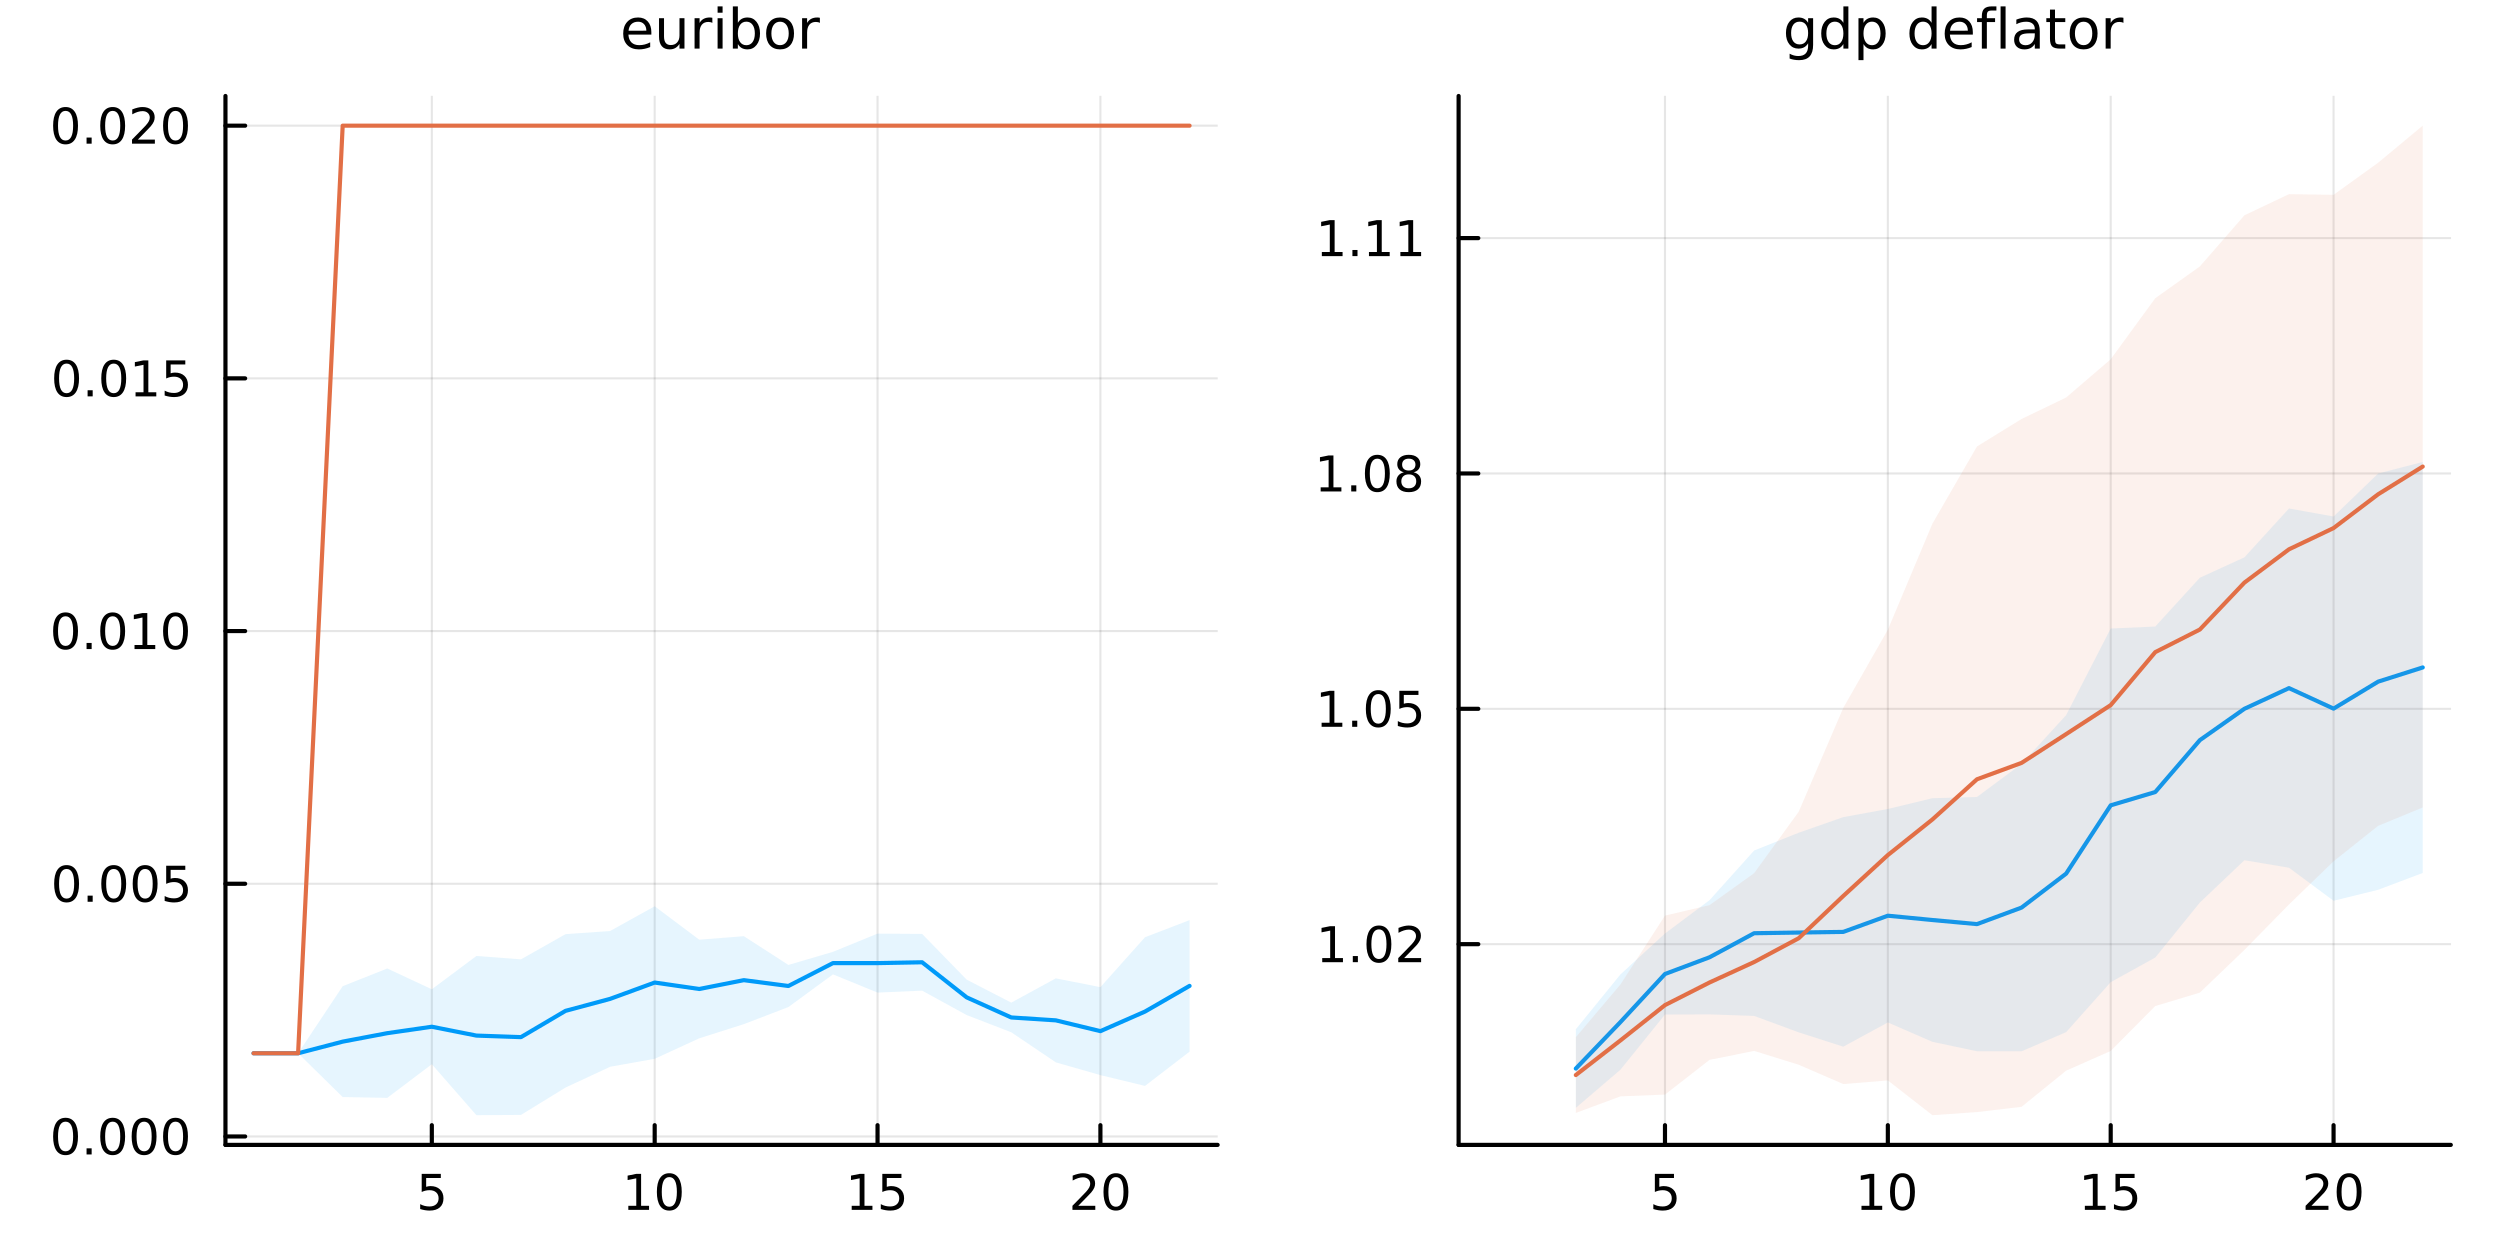 <?xml version="1.0" encoding="utf-8"?>
<svg xmlns="http://www.w3.org/2000/svg" xmlns:xlink="http://www.w3.org/1999/xlink" width="600" height="300" viewBox="0 0 2400 1200">
<rect x="0" y="0" width="2400" height="1200" fill="#333333" stroke="none"/>
<defs>
  <clipPath id="clip060">
    <rect x="0" y="0" width="2400" height="1200"/>
  </clipPath>
</defs>
<path clip-path="url(#clip060)" d="M0 1200 L2400 1200 L2400 0 L0 0  Z" fill="#ffffff" fill-rule="evenodd" fill-opacity="1"/>
<defs>
  <clipPath id="clip061">
    <rect x="480" y="0" width="1681" height="1200"/>
  </clipPath>
</defs>
<path clip-path="url(#clip060)" d="M216.436 1099.09 L1168.92 1099.09 L1168.92 92.152 L216.436 92.152  Z" fill="#ffffff" fill-rule="evenodd" fill-opacity="1"/>
<defs>
  <clipPath id="clip062">
    <rect x="216" y="92" width="953" height="1008"/>
  </clipPath>
</defs>
<polyline clip-path="url(#clip062)" style="stroke:#000000; stroke-linecap:round; stroke-linejoin:round; stroke-width:2; stroke-opacity:0.1; fill:none" points="414.55,1099.09 414.55,92.152 "/>
<polyline clip-path="url(#clip062)" style="stroke:#000000; stroke-linecap:round; stroke-linejoin:round; stroke-width:2; stroke-opacity:0.1; fill:none" points="628.496,1099.09 628.496,92.152 "/>
<polyline clip-path="url(#clip062)" style="stroke:#000000; stroke-linecap:round; stroke-linejoin:round; stroke-width:2; stroke-opacity:0.1; fill:none" points="842.443,1099.09 842.443,92.152 "/>
<polyline clip-path="url(#clip062)" style="stroke:#000000; stroke-linecap:round; stroke-linejoin:round; stroke-width:2; stroke-opacity:0.1; fill:none" points="1056.39,1099.09 1056.39,92.152 "/>
<polyline clip-path="url(#clip062)" style="stroke:#000000; stroke-linecap:round; stroke-linejoin:round; stroke-width:2; stroke-opacity:0.1; fill:none" points="216.436,1091 1168.92,1091 "/>
<polyline clip-path="url(#clip062)" style="stroke:#000000; stroke-linecap:round; stroke-linejoin:round; stroke-width:2; stroke-opacity:0.1; fill:none" points="216.436,848.412 1168.92,848.412 "/>
<polyline clip-path="url(#clip062)" style="stroke:#000000; stroke-linecap:round; stroke-linejoin:round; stroke-width:2; stroke-opacity:0.1; fill:none" points="216.436,605.825 1168.92,605.825 "/>
<polyline clip-path="url(#clip062)" style="stroke:#000000; stroke-linecap:round; stroke-linejoin:round; stroke-width:2; stroke-opacity:0.1; fill:none" points="216.436,363.238 1168.92,363.238 "/>
<polyline clip-path="url(#clip062)" style="stroke:#000000; stroke-linecap:round; stroke-linejoin:round; stroke-width:2; stroke-opacity:0.1; fill:none" points="216.436,120.65 1168.92,120.65 "/>
<polyline clip-path="url(#clip060)" style="stroke:#000000; stroke-linecap:round; stroke-linejoin:round; stroke-width:4; stroke-opacity:1; fill:none" points="216.436,1099.09 1168.92,1099.09 "/>
<polyline clip-path="url(#clip060)" style="stroke:#000000; stroke-linecap:round; stroke-linejoin:round; stroke-width:4; stroke-opacity:1; fill:none" points="414.55,1099.09 414.55,1080.19 "/>
<polyline clip-path="url(#clip060)" style="stroke:#000000; stroke-linecap:round; stroke-linejoin:round; stroke-width:4; stroke-opacity:1; fill:none" points="628.496,1099.09 628.496,1080.19 "/>
<polyline clip-path="url(#clip060)" style="stroke:#000000; stroke-linecap:round; stroke-linejoin:round; stroke-width:4; stroke-opacity:1; fill:none" points="842.443,1099.09 842.443,1080.19 "/>
<polyline clip-path="url(#clip060)" style="stroke:#000000; stroke-linecap:round; stroke-linejoin:round; stroke-width:4; stroke-opacity:1; fill:none" points="1056.39,1099.09 1056.39,1080.19 "/>
<path clip-path="url(#clip060)" d="M404.828 1126.93 L423.184 1126.93 L423.184 1130.86 L409.11 1130.86 L409.11 1139.34 Q410.129 1138.99 411.147 1138.83 Q412.166 1138.64 413.184 1138.64 Q418.971 1138.64 422.351 1141.81 Q425.731 1144.98 425.731 1150.4 Q425.731 1155.98 422.258 1159.08 Q418.786 1162.16 412.467 1162.16 Q410.291 1162.16 408.022 1161.79 Q405.777 1161.42 403.37 1160.68 L403.37 1155.98 Q405.453 1157.11 407.675 1157.67 Q409.897 1158.22 412.374 1158.22 Q416.379 1158.22 418.717 1156.12 Q421.055 1154.01 421.055 1150.4 Q421.055 1146.79 418.717 1144.68 Q416.379 1142.58 412.374 1142.58 Q410.499 1142.58 408.624 1142.99 Q406.772 1143.41 404.828 1144.29 L404.828 1126.93 Z" fill="#000000" fill-rule="nonzero" fill-opacity="1" /><path clip-path="url(#clip060)" d="M603.184 1157.55 L610.823 1157.55 L610.823 1131.19 L602.513 1132.85 L602.513 1128.59 L610.777 1126.93 L615.453 1126.93 L615.453 1157.55 L623.091 1157.55 L623.091 1161.49 L603.184 1161.49 L603.184 1157.55 Z" fill="#000000" fill-rule="nonzero" fill-opacity="1" /><path clip-path="url(#clip060)" d="M642.536 1130.01 Q638.925 1130.01 637.096 1133.57 Q635.29 1137.11 635.29 1144.24 Q635.29 1151.35 637.096 1154.91 Q638.925 1158.46 642.536 1158.46 Q646.17 1158.46 647.976 1154.91 Q649.804 1151.35 649.804 1144.24 Q649.804 1137.11 647.976 1133.57 Q646.17 1130.01 642.536 1130.01 M642.536 1126.3 Q648.346 1126.3 651.401 1130.91 Q654.48 1135.49 654.48 1144.24 Q654.48 1152.97 651.401 1157.58 Q648.346 1162.16 642.536 1162.16 Q636.726 1162.16 633.647 1157.58 Q630.591 1152.97 630.591 1144.24 Q630.591 1135.49 633.647 1130.91 Q636.726 1126.3 642.536 1126.3 Z" fill="#000000" fill-rule="nonzero" fill-opacity="1" /><path clip-path="url(#clip060)" d="M817.628 1157.55 L825.267 1157.55 L825.267 1131.19 L816.957 1132.85 L816.957 1128.59 L825.221 1126.93 L829.897 1126.93 L829.897 1157.55 L837.535 1157.55 L837.535 1161.49 L817.628 1161.49 L817.628 1157.55 Z" fill="#000000" fill-rule="nonzero" fill-opacity="1" /><path clip-path="url(#clip060)" d="M847.026 1126.93 L865.382 1126.93 L865.382 1130.86 L851.308 1130.86 L851.308 1139.34 Q852.327 1138.99 853.345 1138.83 Q854.364 1138.64 855.382 1138.64 Q861.169 1138.64 864.549 1141.81 Q867.929 1144.98 867.929 1150.4 Q867.929 1155.98 864.457 1159.08 Q860.984 1162.16 854.665 1162.16 Q852.489 1162.16 850.22 1161.79 Q847.975 1161.42 845.568 1160.68 L845.568 1155.98 Q847.651 1157.11 849.873 1157.67 Q852.095 1158.22 854.572 1158.22 Q858.577 1158.22 860.915 1156.12 Q863.253 1154.01 863.253 1150.4 Q863.253 1146.79 860.915 1144.68 Q858.577 1142.58 854.572 1142.58 Q852.697 1142.58 850.822 1142.99 Q848.97 1143.41 847.026 1144.29 L847.026 1126.93 Z" fill="#000000" fill-rule="nonzero" fill-opacity="1" /><path clip-path="url(#clip060)" d="M1035.16 1157.55 L1051.48 1157.55 L1051.48 1161.49 L1029.54 1161.49 L1029.54 1157.55 Q1032.2 1154.8 1036.78 1150.17 Q1041.39 1145.52 1042.57 1144.17 Q1044.82 1141.65 1045.69 1139.91 Q1046.6 1138.15 1046.6 1136.46 Q1046.6 1133.71 1044.65 1131.97 Q1042.73 1130.24 1039.63 1130.24 Q1037.43 1130.24 1034.98 1131 Q1032.55 1131.77 1029.77 1133.32 L1029.77 1128.59 Q1032.59 1127.46 1035.05 1126.88 Q1037.5 1126.3 1039.54 1126.3 Q1044.91 1126.3 1048.1 1128.99 Q1051.3 1131.67 1051.3 1136.16 Q1051.3 1138.29 1050.49 1140.21 Q1049.7 1142.11 1047.59 1144.71 Q1047.01 1145.38 1043.91 1148.59 Q1040.81 1151.79 1035.16 1157.55 Z" fill="#000000" fill-rule="nonzero" fill-opacity="1" /><path clip-path="url(#clip060)" d="M1071.3 1130.01 Q1067.69 1130.01 1065.86 1133.57 Q1064.05 1137.11 1064.05 1144.24 Q1064.05 1151.35 1065.86 1154.91 Q1067.69 1158.46 1071.3 1158.46 Q1074.93 1158.46 1076.74 1154.91 Q1078.56 1151.35 1078.56 1144.24 Q1078.56 1137.11 1076.74 1133.57 Q1074.93 1130.01 1071.3 1130.01 M1071.3 1126.3 Q1077.11 1126.3 1080.16 1130.91 Q1083.24 1135.49 1083.24 1144.24 Q1083.24 1152.97 1080.16 1157.58 Q1077.11 1162.16 1071.3 1162.16 Q1065.49 1162.16 1062.41 1157.58 Q1059.35 1152.97 1059.35 1144.24 Q1059.35 1135.49 1062.41 1130.91 Q1065.49 1126.3 1071.3 1126.3 Z" fill="#000000" fill-rule="nonzero" fill-opacity="1" /><polyline clip-path="url(#clip060)" style="stroke:#000000; stroke-linecap:round; stroke-linejoin:round; stroke-width:4; stroke-opacity:1; fill:none" points="216.436,1099.09 216.436,92.152 "/>
<polyline clip-path="url(#clip060)" style="stroke:#000000; stroke-linecap:round; stroke-linejoin:round; stroke-width:4; stroke-opacity:1; fill:none" points="216.436,1091 235.334,1091 "/>
<polyline clip-path="url(#clip060)" style="stroke:#000000; stroke-linecap:round; stroke-linejoin:round; stroke-width:4; stroke-opacity:1; fill:none" points="216.436,848.412 235.334,848.412 "/>
<polyline clip-path="url(#clip060)" style="stroke:#000000; stroke-linecap:round; stroke-linejoin:round; stroke-width:4; stroke-opacity:1; fill:none" points="216.436,605.825 235.334,605.825 "/>
<polyline clip-path="url(#clip060)" style="stroke:#000000; stroke-linecap:round; stroke-linejoin:round; stroke-width:4; stroke-opacity:1; fill:none" points="216.436,363.238 235.334,363.238 "/>
<polyline clip-path="url(#clip060)" style="stroke:#000000; stroke-linecap:round; stroke-linejoin:round; stroke-width:4; stroke-opacity:1; fill:none" points="216.436,120.65 235.334,120.65 "/>
<path clip-path="url(#clip060)" d="M62.937 1076.8 Q59.325 1076.8 57.497 1080.36 Q55.691 1083.9 55.691 1091.03 Q55.691 1098.14 57.497 1101.71 Q59.325 1105.25 62.937 1105.25 Q66.571 1105.25 68.376 1101.71 Q70.205 1098.14 70.205 1091.03 Q70.205 1083.9 68.376 1080.36 Q66.571 1076.8 62.937 1076.8 M62.937 1073.09 Q68.747 1073.09 71.802 1077.7 Q74.881 1082.28 74.881 1091.03 Q74.881 1099.76 71.802 1104.37 Q68.747 1108.95 62.937 1108.95 Q57.126 1108.95 54.048 1104.37 Q50.992 1099.76 50.992 1091.03 Q50.992 1082.28 54.048 1077.7 Q57.126 1073.09 62.937 1073.09 Z" fill="#000000" fill-rule="nonzero" fill-opacity="1" /><path clip-path="url(#clip060)" d="M83.098 1102.4 L87.983 1102.4 L87.983 1108.28 L83.098 1108.28 L83.098 1102.4 Z" fill="#000000" fill-rule="nonzero" fill-opacity="1" /><path clip-path="url(#clip060)" d="M108.168 1076.8 Q104.557 1076.8 102.728 1080.36 Q100.922 1083.9 100.922 1091.03 Q100.922 1098.14 102.728 1101.71 Q104.557 1105.25 108.168 1105.25 Q111.802 1105.25 113.608 1101.71 Q115.436 1098.14 115.436 1091.03 Q115.436 1083.9 113.608 1080.36 Q111.802 1076.8 108.168 1076.8 M108.168 1073.09 Q113.978 1073.09 117.033 1077.7 Q120.112 1082.28 120.112 1091.03 Q120.112 1099.76 117.033 1104.37 Q113.978 1108.95 108.168 1108.95 Q102.358 1108.95 99.279 1104.37 Q96.223 1099.76 96.223 1091.03 Q96.223 1082.28 99.279 1077.7 Q102.358 1073.09 108.168 1073.09 Z" fill="#000000" fill-rule="nonzero" fill-opacity="1" /><path clip-path="url(#clip060)" d="M138.33 1076.8 Q134.719 1076.8 132.89 1080.36 Q131.084 1083.9 131.084 1091.03 Q131.084 1098.14 132.89 1101.71 Q134.719 1105.25 138.33 1105.25 Q141.964 1105.25 143.769 1101.71 Q145.598 1098.14 145.598 1091.03 Q145.598 1083.9 143.769 1080.36 Q141.964 1076.8 138.33 1076.8 M138.33 1073.09 Q144.14 1073.09 147.195 1077.7 Q150.274 1082.28 150.274 1091.03 Q150.274 1099.76 147.195 1104.37 Q144.14 1108.95 138.33 1108.95 Q132.519 1108.95 129.441 1104.37 Q126.385 1099.76 126.385 1091.03 Q126.385 1082.28 129.441 1077.7 Q132.519 1073.09 138.33 1073.09 Z" fill="#000000" fill-rule="nonzero" fill-opacity="1" /><path clip-path="url(#clip060)" d="M168.491 1076.8 Q164.88 1076.8 163.052 1080.36 Q161.246 1083.9 161.246 1091.03 Q161.246 1098.14 163.052 1101.71 Q164.88 1105.25 168.491 1105.25 Q172.126 1105.25 173.931 1101.71 Q175.76 1098.14 175.76 1091.03 Q175.76 1083.9 173.931 1080.36 Q172.126 1076.8 168.491 1076.8 M168.491 1073.09 Q174.302 1073.09 177.357 1077.7 Q180.436 1082.28 180.436 1091.03 Q180.436 1099.76 177.357 1104.37 Q174.302 1108.95 168.491 1108.95 Q162.681 1108.95 159.603 1104.37 Q156.547 1099.76 156.547 1091.03 Q156.547 1082.28 159.603 1077.7 Q162.681 1073.09 168.491 1073.09 Z" fill="#000000" fill-rule="nonzero" fill-opacity="1" /><path clip-path="url(#clip060)" d="M63.932 834.211 Q60.321 834.211 58.492 837.776 Q56.687 841.318 56.687 848.447 Q56.687 855.554 58.492 859.118 Q60.321 862.66 63.932 862.66 Q67.566 862.66 69.372 859.118 Q71.2 855.554 71.2 848.447 Q71.2 841.318 69.372 837.776 Q67.566 834.211 63.932 834.211 M63.932 830.507 Q69.742 830.507 72.798 835.114 Q75.876 839.697 75.876 848.447 Q75.876 857.174 72.798 861.78 Q69.742 866.364 63.932 866.364 Q58.122 866.364 55.043 861.78 Q51.987 857.174 51.987 848.447 Q51.987 839.697 55.043 835.114 Q58.122 830.507 63.932 830.507 Z" fill="#000000" fill-rule="nonzero" fill-opacity="1" /><path clip-path="url(#clip060)" d="M84.094 859.813 L88.978 859.813 L88.978 865.692 L84.094 865.692 L84.094 859.813 Z" fill="#000000" fill-rule="nonzero" fill-opacity="1" /><path clip-path="url(#clip060)" d="M109.163 834.211 Q105.552 834.211 103.723 837.776 Q101.918 841.318 101.918 848.447 Q101.918 855.554 103.723 859.118 Q105.552 862.66 109.163 862.66 Q112.797 862.66 114.603 859.118 Q116.432 855.554 116.432 848.447 Q116.432 841.318 114.603 837.776 Q112.797 834.211 109.163 834.211 M109.163 830.507 Q114.973 830.507 118.029 835.114 Q121.107 839.697 121.107 848.447 Q121.107 857.174 118.029 861.78 Q114.973 866.364 109.163 866.364 Q103.353 866.364 100.274 861.78 Q97.219 857.174 97.219 848.447 Q97.219 839.697 100.274 835.114 Q103.353 830.507 109.163 830.507 Z" fill="#000000" fill-rule="nonzero" fill-opacity="1" /><path clip-path="url(#clip060)" d="M139.325 834.211 Q135.714 834.211 133.885 837.776 Q132.08 841.318 132.08 848.447 Q132.08 855.554 133.885 859.118 Q135.714 862.66 139.325 862.66 Q142.959 862.66 144.765 859.118 Q146.593 855.554 146.593 848.447 Q146.593 841.318 144.765 837.776 Q142.959 834.211 139.325 834.211 M139.325 830.507 Q145.135 830.507 148.191 835.114 Q151.269 839.697 151.269 848.447 Q151.269 857.174 148.191 861.78 Q145.135 866.364 139.325 866.364 Q133.515 866.364 130.436 861.78 Q127.381 857.174 127.381 848.447 Q127.381 839.697 130.436 835.114 Q133.515 830.507 139.325 830.507 Z" fill="#000000" fill-rule="nonzero" fill-opacity="1" /><path clip-path="url(#clip060)" d="M159.533 831.132 L177.89 831.132 L177.89 835.068 L163.816 835.068 L163.816 843.54 Q164.834 843.192 165.853 843.03 Q166.871 842.845 167.89 842.845 Q173.677 842.845 177.056 846.017 Q180.436 849.188 180.436 854.604 Q180.436 860.183 176.964 863.285 Q173.491 866.364 167.172 866.364 Q164.996 866.364 162.728 865.993 Q160.482 865.623 158.075 864.882 L158.075 860.183 Q160.158 861.317 162.38 861.873 Q164.603 862.429 167.079 862.429 Q171.084 862.429 173.422 860.322 Q175.76 858.216 175.76 854.604 Q175.76 850.993 173.422 848.887 Q171.084 846.78 167.079 846.78 Q165.204 846.78 163.329 847.197 Q161.478 847.614 159.533 848.493 L159.533 831.132 Z" fill="#000000" fill-rule="nonzero" fill-opacity="1" /><path clip-path="url(#clip060)" d="M62.937 591.624 Q59.325 591.624 57.497 595.189 Q55.691 598.73 55.691 605.86 Q55.691 612.966 57.497 616.531 Q59.325 620.073 62.937 620.073 Q66.571 620.073 68.376 616.531 Q70.205 612.966 70.205 605.86 Q70.205 598.73 68.376 595.189 Q66.571 591.624 62.937 591.624 M62.937 587.92 Q68.747 587.92 71.802 592.526 Q74.881 597.11 74.881 605.86 Q74.881 614.587 71.802 619.193 Q68.747 623.776 62.937 623.776 Q57.126 623.776 54.048 619.193 Q50.992 614.587 50.992 605.86 Q50.992 597.11 54.048 592.526 Q57.126 587.92 62.937 587.92 Z" fill="#000000" fill-rule="nonzero" fill-opacity="1" /><path clip-path="url(#clip060)" d="M83.098 617.225 L87.983 617.225 L87.983 623.105 L83.098 623.105 L83.098 617.225 Z" fill="#000000" fill-rule="nonzero" fill-opacity="1" /><path clip-path="url(#clip060)" d="M108.168 591.624 Q104.557 591.624 102.728 595.189 Q100.922 598.73 100.922 605.86 Q100.922 612.966 102.728 616.531 Q104.557 620.073 108.168 620.073 Q111.802 620.073 113.608 616.531 Q115.436 612.966 115.436 605.86 Q115.436 598.73 113.608 595.189 Q111.802 591.624 108.168 591.624 M108.168 587.92 Q113.978 587.92 117.033 592.526 Q120.112 597.11 120.112 605.86 Q120.112 614.587 117.033 619.193 Q113.978 623.776 108.168 623.776 Q102.358 623.776 99.279 619.193 Q96.223 614.587 96.223 605.86 Q96.223 597.11 99.279 592.526 Q102.358 587.92 108.168 587.92 Z" fill="#000000" fill-rule="nonzero" fill-opacity="1" /><path clip-path="url(#clip060)" d="M129.14 619.17 L136.779 619.17 L136.779 592.804 L128.469 594.471 L128.469 590.212 L136.732 588.545 L141.408 588.545 L141.408 619.17 L149.047 619.17 L149.047 623.105 L129.14 623.105 L129.14 619.17 Z" fill="#000000" fill-rule="nonzero" fill-opacity="1" /><path clip-path="url(#clip060)" d="M168.491 591.624 Q164.88 591.624 163.052 595.189 Q161.246 598.73 161.246 605.86 Q161.246 612.966 163.052 616.531 Q164.88 620.073 168.491 620.073 Q172.126 620.073 173.931 616.531 Q175.76 612.966 175.76 605.86 Q175.76 598.73 173.931 595.189 Q172.126 591.624 168.491 591.624 M168.491 587.92 Q174.302 587.92 177.357 592.526 Q180.436 597.11 180.436 605.86 Q180.436 614.587 177.357 619.193 Q174.302 623.776 168.491 623.776 Q162.681 623.776 159.603 619.193 Q156.547 614.587 156.547 605.86 Q156.547 597.11 159.603 592.526 Q162.681 587.92 168.491 587.92 Z" fill="#000000" fill-rule="nonzero" fill-opacity="1" /><path clip-path="url(#clip060)" d="M63.932 349.036 Q60.321 349.036 58.492 352.601 Q56.687 356.143 56.687 363.272 Q56.687 370.379 58.492 373.944 Q60.321 377.485 63.932 377.485 Q67.566 377.485 69.372 373.944 Q71.2 370.379 71.2 363.272 Q71.2 356.143 69.372 352.601 Q67.566 349.036 63.932 349.036 M63.932 345.333 Q69.742 345.333 72.798 349.939 Q75.876 354.522 75.876 363.272 Q75.876 371.999 72.798 376.606 Q69.742 381.189 63.932 381.189 Q58.122 381.189 55.043 376.606 Q51.987 371.999 51.987 363.272 Q51.987 354.522 55.043 349.939 Q58.122 345.333 63.932 345.333 Z" fill="#000000" fill-rule="nonzero" fill-opacity="1" /><path clip-path="url(#clip060)" d="M84.094 374.638 L88.978 374.638 L88.978 380.518 L84.094 380.518 L84.094 374.638 Z" fill="#000000" fill-rule="nonzero" fill-opacity="1" /><path clip-path="url(#clip060)" d="M109.163 349.036 Q105.552 349.036 103.723 352.601 Q101.918 356.143 101.918 363.272 Q101.918 370.379 103.723 373.944 Q105.552 377.485 109.163 377.485 Q112.797 377.485 114.603 373.944 Q116.432 370.379 116.432 363.272 Q116.432 356.143 114.603 352.601 Q112.797 349.036 109.163 349.036 M109.163 345.333 Q114.973 345.333 118.029 349.939 Q121.107 354.522 121.107 363.272 Q121.107 371.999 118.029 376.606 Q114.973 381.189 109.163 381.189 Q103.353 381.189 100.274 376.606 Q97.219 371.999 97.219 363.272 Q97.219 354.522 100.274 349.939 Q103.353 345.333 109.163 345.333 Z" fill="#000000" fill-rule="nonzero" fill-opacity="1" /><path clip-path="url(#clip060)" d="M130.135 376.583 L137.774 376.583 L137.774 350.217 L129.464 351.884 L129.464 347.624 L137.728 345.958 L142.404 345.958 L142.404 376.583 L150.043 376.583 L150.043 380.518 L130.135 380.518 L130.135 376.583 Z" fill="#000000" fill-rule="nonzero" fill-opacity="1" /><path clip-path="url(#clip060)" d="M159.533 345.958 L177.89 345.958 L177.89 349.893 L163.816 349.893 L163.816 358.365 Q164.834 358.018 165.853 357.856 Q166.871 357.671 167.89 357.671 Q173.677 357.671 177.056 360.842 Q180.436 364.013 180.436 369.43 Q180.436 375.008 176.964 378.11 Q173.491 381.189 167.172 381.189 Q164.996 381.189 162.728 380.819 Q160.482 380.448 158.075 379.707 L158.075 375.008 Q160.158 376.143 162.38 376.698 Q164.603 377.254 167.079 377.254 Q171.084 377.254 173.422 375.147 Q175.76 373.041 175.76 369.43 Q175.76 365.819 173.422 363.712 Q171.084 361.606 167.079 361.606 Q165.204 361.606 163.329 362.022 Q161.478 362.439 159.533 363.319 L159.533 345.958 Z" fill="#000000" fill-rule="nonzero" fill-opacity="1" /><path clip-path="url(#clip060)" d="M62.937 106.449 Q59.325 106.449 57.497 110.014 Q55.691 113.555 55.691 120.685 Q55.691 127.791 57.497 131.356 Q59.325 134.898 62.937 134.898 Q66.571 134.898 68.376 131.356 Q70.205 127.791 70.205 120.685 Q70.205 113.555 68.376 110.014 Q66.571 106.449 62.937 106.449 M62.937 102.745 Q68.747 102.745 71.802 107.352 Q74.881 111.935 74.881 120.685 Q74.881 129.412 71.802 134.018 Q68.747 138.602 62.937 138.602 Q57.126 138.602 54.048 134.018 Q50.992 129.412 50.992 120.685 Q50.992 111.935 54.048 107.352 Q57.126 102.745 62.937 102.745 Z" fill="#000000" fill-rule="nonzero" fill-opacity="1" /><path clip-path="url(#clip060)" d="M83.098 132.051 L87.983 132.051 L87.983 137.93 L83.098 137.93 L83.098 132.051 Z" fill="#000000" fill-rule="nonzero" fill-opacity="1" /><path clip-path="url(#clip060)" d="M108.168 106.449 Q104.557 106.449 102.728 110.014 Q100.922 113.555 100.922 120.685 Q100.922 127.791 102.728 131.356 Q104.557 134.898 108.168 134.898 Q111.802 134.898 113.608 131.356 Q115.436 127.791 115.436 120.685 Q115.436 113.555 113.608 110.014 Q111.802 106.449 108.168 106.449 M108.168 102.745 Q113.978 102.745 117.033 107.352 Q120.112 111.935 120.112 120.685 Q120.112 129.412 117.033 134.018 Q113.978 138.602 108.168 138.602 Q102.358 138.602 99.279 134.018 Q96.223 129.412 96.223 120.685 Q96.223 111.935 99.279 107.352 Q102.358 102.745 108.168 102.745 Z" fill="#000000" fill-rule="nonzero" fill-opacity="1" /><path clip-path="url(#clip060)" d="M132.357 133.995 L148.677 133.995 L148.677 137.93 L126.732 137.93 L126.732 133.995 Q129.394 131.241 133.978 126.611 Q138.584 121.958 139.765 120.616 Q142.01 118.092 142.89 116.356 Q143.793 114.597 143.793 112.907 Q143.793 110.153 141.848 108.417 Q139.927 106.68 136.825 106.68 Q134.626 106.68 132.172 107.444 Q129.742 108.208 126.964 109.759 L126.964 105.037 Q129.788 103.903 132.242 103.324 Q134.695 102.745 136.732 102.745 Q142.103 102.745 145.297 105.43 Q148.492 108.116 148.492 112.606 Q148.492 114.736 147.681 116.657 Q146.894 118.555 144.788 121.148 Q144.209 121.819 141.107 125.037 Q138.006 128.231 132.357 133.995 Z" fill="#000000" fill-rule="nonzero" fill-opacity="1" /><path clip-path="url(#clip060)" d="M168.491 106.449 Q164.88 106.449 163.052 110.014 Q161.246 113.555 161.246 120.685 Q161.246 127.791 163.052 131.356 Q164.88 134.898 168.491 134.898 Q172.126 134.898 173.931 131.356 Q175.76 127.791 175.76 120.685 Q175.76 113.555 173.931 110.014 Q172.126 106.449 168.491 106.449 M168.491 102.745 Q174.302 102.745 177.357 107.352 Q180.436 111.935 180.436 120.685 Q180.436 129.412 177.357 134.018 Q174.302 138.602 168.491 138.602 Q162.681 138.602 159.603 134.018 Q156.547 129.412 156.547 120.685 Q156.547 111.935 159.603 107.352 Q162.681 102.745 168.491 102.745 Z" fill="#000000" fill-rule="nonzero" fill-opacity="1" /><path clip-path="url(#clip060)" d="M625.298 30.875 L625.298 33.219 L603.267 33.219 Q603.579 38.166 606.235 40.771 Q608.918 43.349 613.683 43.349 Q616.444 43.349 619.022 42.672 Q621.626 41.995 624.178 40.64 L624.178 45.172 Q621.6 46.265 618.892 46.838 Q616.183 47.411 613.397 47.411 Q606.418 47.411 602.329 43.349 Q598.267 39.286 598.267 32.359 Q598.267 25.198 602.121 21.005 Q606.001 16.786 612.564 16.786 Q618.449 16.786 621.86 20.588 Q625.298 24.364 625.298 30.875 M620.506 29.469 Q620.454 25.536 618.293 23.193 Q616.157 20.849 612.616 20.849 Q608.605 20.849 606.183 23.114 Q603.788 25.38 603.423 29.495 L620.506 29.469 Z" fill="#000000" fill-rule="nonzero" fill-opacity="1" /><path clip-path="url(#clip060)" d="M632.668 35.146 L632.668 17.489 L637.459 17.489 L637.459 34.963 Q637.459 39.104 639.074 41.187 Q640.688 43.245 643.918 43.245 Q647.798 43.245 650.037 40.771 Q652.303 38.297 652.303 34.026 L652.303 17.489 L657.095 17.489 L657.095 46.656 L652.303 46.656 L652.303 42.177 Q650.558 44.833 648.24 46.135 Q645.949 47.411 642.902 47.411 Q637.876 47.411 635.272 44.286 Q632.668 41.161 632.668 35.146 M644.725 16.786 L644.725 16.786 Z" fill="#000000" fill-rule="nonzero" fill-opacity="1" /><path clip-path="url(#clip060)" d="M683.865 21.969 Q683.058 21.5 682.094 21.292 Q681.157 21.057 680.011 21.057 Q675.949 21.057 673.761 23.713 Q671.6 26.344 671.6 31.291 L671.6 46.656 L666.782 46.656 L666.782 17.489 L671.6 17.489 L671.6 22.021 Q673.11 19.364 675.532 18.088 Q677.954 16.786 681.417 16.786 Q681.912 16.786 682.511 16.864 Q683.11 16.917 683.839 17.047 L683.865 21.969 Z" fill="#000000" fill-rule="nonzero" fill-opacity="1" /><path clip-path="url(#clip060)" d="M688.891 17.489 L693.683 17.489 L693.683 46.656 L688.891 46.656 L688.891 17.489 M688.891 6.135 L693.683 6.135 L693.683 12.203 L688.891 12.203 L688.891 6.135 Z" fill="#000000" fill-rule="nonzero" fill-opacity="1" /><path clip-path="url(#clip060)" d="M724.646 32.099 Q724.646 26.812 722.459 23.818 Q720.297 20.797 716.495 20.797 Q712.693 20.797 710.506 23.818 Q708.344 26.812 708.344 32.099 Q708.344 37.385 710.506 40.406 Q712.693 43.401 716.495 43.401 Q720.297 43.401 722.459 40.406 Q724.646 37.385 724.646 32.099 M708.344 21.916 Q709.855 19.312 712.146 18.062 Q714.464 16.786 717.667 16.786 Q722.98 16.786 726.287 21.005 Q729.62 25.224 729.62 32.099 Q729.62 38.974 726.287 43.193 Q722.98 47.411 717.667 47.411 Q714.464 47.411 712.146 46.161 Q709.855 44.885 708.344 42.281 L708.344 46.656 L703.527 46.656 L703.527 6.135 L708.344 6.135 L708.344 21.916 Z" fill="#000000" fill-rule="nonzero" fill-opacity="1" /><path clip-path="url(#clip060)" d="M748.865 20.849 Q745.011 20.849 742.771 23.87 Q740.532 26.864 740.532 32.099 Q740.532 37.333 742.745 40.354 Q744.985 43.349 748.865 43.349 Q752.693 43.349 754.933 40.328 Q757.172 37.307 757.172 32.099 Q757.172 26.916 754.933 23.896 Q752.693 20.849 748.865 20.849 M748.865 16.786 Q755.115 16.786 758.683 20.849 Q762.25 24.911 762.25 32.099 Q762.25 39.26 758.683 43.349 Q755.115 47.411 748.865 47.411 Q742.589 47.411 739.021 43.349 Q735.48 39.26 735.48 32.099 Q735.48 24.911 739.021 20.849 Q742.589 16.786 748.865 16.786 Z" fill="#000000" fill-rule="nonzero" fill-opacity="1" /><path clip-path="url(#clip060)" d="M787.094 21.969 Q786.287 21.5 785.323 21.292 Q784.386 21.057 783.24 21.057 Q779.177 21.057 776.99 23.713 Q774.828 26.344 774.828 31.291 L774.828 46.656 L770.011 46.656 L770.011 17.489 L774.828 17.489 L774.828 22.021 Q776.339 19.364 778.761 18.088 Q781.182 16.786 784.646 16.786 Q785.141 16.786 785.74 16.864 Q786.339 16.917 787.068 17.047 L787.094 21.969 Z" fill="#000000" fill-rule="nonzero" fill-opacity="1" /><path clip-path="url(#clip062)" d="M243.393 1011.14 L286.182 1011.14 L328.972 1053.16 L371.761 1053.96 L414.55 1021.64 L457.339 1070.59 L500.129 1070.32 L542.918 1044.04 L585.707 1024.09 L628.496 1016.45 L671.286 996.767 L714.075 983.18 L756.864 966.76 L799.653 935.393 L842.443 952.894 L885.232 951.018 L928.021 974.469 L970.811 990.996 L1013.6 1019.87 L1056.39 1032.12 L1099.18 1042.47 L1141.97 1009.6 L1141.97 883.32 L1099.18 899.764 L1056.39 947.672 L1013.6 939.213 L970.811 962.526 L928.021 940.472 L885.232 896.558 L842.443 896.271 L799.653 913.744 L756.864 926.338 L714.075 898.73 L671.286 902.102 L628.496 870.027 L585.707 893.747 L542.918 896.789 L500.129 920.969 L457.339 917.732 L414.55 949.698 L371.761 929.738 L328.972 946.774 L286.182 1011.14 L243.393 1011.14  Z" fill="#009af9" fill-rule="evenodd" fill-opacity="0.1"/>
<polyline clip-path="url(#clip062)" style="stroke:#009af9; stroke-linecap:round; stroke-linejoin:round; stroke-width:4; stroke-opacity:1; fill:none" points="243.393,1011.14 286.182,1011.14 328.972,999.969 371.761,991.847 414.55,985.67 457.339,994.161 500.129,995.642 542.918,970.415 585.707,958.921 628.496,943.24 671.286,949.434 714.075,940.955 756.864,946.549 799.653,924.569 842.443,924.582 885.232,923.788 928.021,957.471 970.811,976.761 1013.6,979.542 1056.39,989.898 1099.18,971.119 1141.97,946.459 "/>
<path clip-path="url(#clip062)" d="M243.393 1011.14 L286.182 1011.14 L328.972 120.65 L371.761 120.65 L414.55 120.65 L457.339 120.65 L500.129 120.65 L542.918 120.65 L585.707 120.65 L628.496 120.65 L671.286 120.65 L714.075 120.65 L756.864 120.65 L799.653 120.65 L842.443 120.65 L885.232 120.65 L928.021 120.65 L970.811 120.65 L1013.6 120.65 L1056.39 120.65 L1099.18 120.65 L1141.97 120.65 L1141.97 120.65 L1099.18 120.65 L1056.39 120.65 L1013.6 120.65 L970.811 120.65 L928.021 120.65 L885.232 120.65 L842.443 120.65 L799.653 120.65 L756.864 120.65 L714.075 120.65 L671.286 120.65 L628.496 120.65 L585.707 120.65 L542.918 120.65 L500.129 120.65 L457.339 120.65 L414.55 120.65 L371.761 120.65 L328.972 120.65 L286.182 1011.14 L243.393 1011.14  Z" fill="#e26f46" fill-rule="evenodd" fill-opacity="0.1"/>
<polyline clip-path="url(#clip062)" style="stroke:#e26f46; stroke-linecap:round; stroke-linejoin:round; stroke-width:4; stroke-opacity:1; fill:none" points="243.393,1011.14 286.182,1011.14 328.972,120.65 371.761,120.65 414.55,120.65 457.339,120.65 500.129,120.65 542.918,120.65 585.707,120.65 628.496,120.65 671.286,120.65 714.075,120.65 756.864,120.65 799.653,120.65 842.443,120.65 885.232,120.65 928.021,120.65 970.811,120.65 1013.6,120.65 1056.39,120.65 1099.18,120.65 1141.97,120.65 "/>
<path clip-path="url(#clip060)" d="M1400.27 1099.09 L2352.76 1099.09 L2352.76 92.152 L1400.27 92.152  Z" fill="#ffffff" fill-rule="evenodd" fill-opacity="1"/>
<defs>
  <clipPath id="clip063">
    <rect x="1400" y="92" width="953" height="1008"/>
  </clipPath>
</defs>
<polyline clip-path="url(#clip063)" style="stroke:#000000; stroke-linecap:round; stroke-linejoin:round; stroke-width:2; stroke-opacity:0.1; fill:none" points="1598.38,1099.09 1598.38,92.152 "/>
<polyline clip-path="url(#clip063)" style="stroke:#000000; stroke-linecap:round; stroke-linejoin:round; stroke-width:2; stroke-opacity:0.1; fill:none" points="1812.33,1099.09 1812.33,92.152 "/>
<polyline clip-path="url(#clip063)" style="stroke:#000000; stroke-linecap:round; stroke-linejoin:round; stroke-width:2; stroke-opacity:0.1; fill:none" points="2026.27,1099.09 2026.27,92.152 "/>
<polyline clip-path="url(#clip063)" style="stroke:#000000; stroke-linecap:round; stroke-linejoin:round; stroke-width:2; stroke-opacity:0.1; fill:none" points="2240.22,1099.09 2240.22,92.152 "/>
<polyline clip-path="url(#clip063)" style="stroke:#000000; stroke-linecap:round; stroke-linejoin:round; stroke-width:2; stroke-opacity:0.1; fill:none" points="1400.27,906.406 2352.76,906.406 "/>
<polyline clip-path="url(#clip063)" style="stroke:#000000; stroke-linecap:round; stroke-linejoin:round; stroke-width:2; stroke-opacity:0.1; fill:none" points="1400.27,680.465 2352.76,680.465 "/>
<polyline clip-path="url(#clip063)" style="stroke:#000000; stroke-linecap:round; stroke-linejoin:round; stroke-width:2; stroke-opacity:0.1; fill:none" points="1400.27,454.524 2352.76,454.524 "/>
<polyline clip-path="url(#clip063)" style="stroke:#000000; stroke-linecap:round; stroke-linejoin:round; stroke-width:2; stroke-opacity:0.1; fill:none" points="1400.27,228.583 2352.76,228.583 "/>
<polyline clip-path="url(#clip060)" style="stroke:#000000; stroke-linecap:round; stroke-linejoin:round; stroke-width:4; stroke-opacity:1; fill:none" points="1400.27,1099.09 2352.76,1099.09 "/>
<polyline clip-path="url(#clip060)" style="stroke:#000000; stroke-linecap:round; stroke-linejoin:round; stroke-width:4; stroke-opacity:1; fill:none" points="1598.38,1099.09 1598.38,1080.19 "/>
<polyline clip-path="url(#clip060)" style="stroke:#000000; stroke-linecap:round; stroke-linejoin:round; stroke-width:4; stroke-opacity:1; fill:none" points="1812.33,1099.09 1812.33,1080.19 "/>
<polyline clip-path="url(#clip060)" style="stroke:#000000; stroke-linecap:round; stroke-linejoin:round; stroke-width:4; stroke-opacity:1; fill:none" points="2026.27,1099.09 2026.27,1080.19 "/>
<polyline clip-path="url(#clip060)" style="stroke:#000000; stroke-linecap:round; stroke-linejoin:round; stroke-width:4; stroke-opacity:1; fill:none" points="2240.22,1099.09 2240.22,1080.19 "/>
<path clip-path="url(#clip060)" d="M1588.66 1126.93 L1607.02 1126.93 L1607.02 1130.86 L1592.94 1130.86 L1592.94 1139.34 Q1593.96 1138.99 1594.98 1138.83 Q1596 1138.64 1597.02 1138.64 Q1602.8 1138.64 1606.18 1141.81 Q1609.56 1144.98 1609.56 1150.4 Q1609.56 1155.98 1606.09 1159.08 Q1602.62 1162.16 1596.3 1162.16 Q1594.12 1162.16 1591.85 1161.79 Q1589.61 1161.42 1587.2 1160.68 L1587.2 1155.98 Q1589.28 1157.11 1591.51 1157.67 Q1593.73 1158.22 1596.21 1158.22 Q1600.21 1158.22 1602.55 1156.12 Q1604.89 1154.01 1604.89 1150.4 Q1604.89 1146.79 1602.55 1144.68 Q1600.21 1142.58 1596.21 1142.58 Q1594.33 1142.58 1592.46 1142.99 Q1590.6 1143.41 1588.66 1144.29 L1588.66 1126.93 Z" fill="#000000" fill-rule="nonzero" fill-opacity="1" /><path clip-path="url(#clip060)" d="M1787.02 1157.55 L1794.65 1157.55 L1794.65 1131.19 L1786.34 1132.85 L1786.34 1128.59 L1794.61 1126.93 L1799.28 1126.93 L1799.28 1157.55 L1806.92 1157.55 L1806.92 1161.49 L1787.02 1161.49 L1787.02 1157.55 Z" fill="#000000" fill-rule="nonzero" fill-opacity="1" /><path clip-path="url(#clip060)" d="M1826.37 1130.01 Q1822.76 1130.01 1820.93 1133.57 Q1819.12 1137.11 1819.12 1144.24 Q1819.12 1151.35 1820.93 1154.91 Q1822.76 1158.46 1826.37 1158.46 Q1830 1158.46 1831.81 1154.91 Q1833.64 1151.35 1833.64 1144.24 Q1833.64 1137.11 1831.81 1133.57 Q1830 1130.01 1826.37 1130.01 M1826.37 1126.3 Q1832.18 1126.3 1835.23 1130.91 Q1838.31 1135.49 1838.31 1144.24 Q1838.31 1152.97 1835.23 1157.58 Q1832.18 1162.16 1826.37 1162.16 Q1820.56 1162.16 1817.48 1157.58 Q1814.42 1152.97 1814.42 1144.24 Q1814.42 1135.49 1817.48 1130.91 Q1820.56 1126.3 1826.37 1126.3 Z" fill="#000000" fill-rule="nonzero" fill-opacity="1" /><path clip-path="url(#clip060)" d="M2001.46 1157.55 L2009.1 1157.55 L2009.1 1131.19 L2000.79 1132.85 L2000.79 1128.59 L2009.05 1126.93 L2013.73 1126.93 L2013.73 1157.55 L2021.37 1157.55 L2021.37 1161.49 L2001.46 1161.49 L2001.46 1157.55 Z" fill="#000000" fill-rule="nonzero" fill-opacity="1" /><path clip-path="url(#clip060)" d="M2030.86 1126.93 L2049.21 1126.93 L2049.21 1130.86 L2035.14 1130.86 L2035.14 1139.34 Q2036.16 1138.99 2037.18 1138.83 Q2038.2 1138.64 2039.21 1138.64 Q2045 1138.64 2048.38 1141.81 Q2051.76 1144.98 2051.76 1150.4 Q2051.76 1155.98 2048.29 1159.08 Q2044.82 1162.16 2038.5 1162.16 Q2036.32 1162.16 2034.05 1161.79 Q2031.81 1161.42 2029.4 1160.68 L2029.4 1155.98 Q2031.48 1157.11 2033.7 1157.67 Q2035.93 1158.22 2038.4 1158.22 Q2042.41 1158.22 2044.75 1156.12 Q2047.08 1154.01 2047.08 1150.4 Q2047.08 1146.79 2044.75 1144.68 Q2042.41 1142.58 2038.4 1142.58 Q2036.53 1142.58 2034.65 1142.99 Q2032.8 1143.41 2030.86 1144.29 L2030.86 1126.93 Z" fill="#000000" fill-rule="nonzero" fill-opacity="1" /><path clip-path="url(#clip060)" d="M2218.99 1157.55 L2235.31 1157.55 L2235.31 1161.49 L2213.37 1161.49 L2213.37 1157.55 Q2216.03 1154.8 2220.61 1150.17 Q2225.22 1145.52 2226.4 1144.17 Q2228.65 1141.65 2229.53 1139.91 Q2230.43 1138.15 2230.43 1136.46 Q2230.43 1133.71 2228.48 1131.97 Q2226.56 1130.24 2223.46 1130.24 Q2221.26 1130.24 2218.81 1131 Q2216.38 1131.77 2213.6 1133.32 L2213.6 1128.59 Q2216.42 1127.46 2218.88 1126.88 Q2221.33 1126.3 2223.37 1126.3 Q2228.74 1126.3 2231.93 1128.99 Q2235.13 1131.67 2235.13 1136.16 Q2235.13 1138.29 2234.32 1140.21 Q2233.53 1142.11 2231.42 1144.71 Q2230.85 1145.38 2227.74 1148.59 Q2224.64 1151.79 2218.99 1157.55 Z" fill="#000000" fill-rule="nonzero" fill-opacity="1" /><path clip-path="url(#clip060)" d="M2255.13 1130.01 Q2251.52 1130.01 2249.69 1133.57 Q2247.88 1137.11 2247.88 1144.24 Q2247.88 1151.35 2249.69 1154.91 Q2251.52 1158.46 2255.13 1158.46 Q2258.76 1158.46 2260.57 1154.91 Q2262.4 1151.35 2262.4 1144.24 Q2262.4 1137.11 2260.57 1133.57 Q2258.76 1130.01 2255.13 1130.01 M2255.13 1126.3 Q2260.94 1126.3 2263.99 1130.91 Q2267.07 1135.49 2267.07 1144.24 Q2267.07 1152.97 2263.99 1157.58 Q2260.94 1162.16 2255.13 1162.16 Q2249.32 1162.16 2246.24 1157.58 Q2243.18 1152.97 2243.18 1144.24 Q2243.18 1135.49 2246.24 1130.91 Q2249.32 1126.3 2255.13 1126.3 Z" fill="#000000" fill-rule="nonzero" fill-opacity="1" /><polyline clip-path="url(#clip060)" style="stroke:#000000; stroke-linecap:round; stroke-linejoin:round; stroke-width:4; stroke-opacity:1; fill:none" points="1400.27,1099.09 1400.27,92.152 "/>
<polyline clip-path="url(#clip060)" style="stroke:#000000; stroke-linecap:round; stroke-linejoin:round; stroke-width:4; stroke-opacity:1; fill:none" points="1400.27,906.406 1419.16,906.406 "/>
<polyline clip-path="url(#clip060)" style="stroke:#000000; stroke-linecap:round; stroke-linejoin:round; stroke-width:4; stroke-opacity:1; fill:none" points="1400.27,680.465 1419.16,680.465 "/>
<polyline clip-path="url(#clip060)" style="stroke:#000000; stroke-linecap:round; stroke-linejoin:round; stroke-width:4; stroke-opacity:1; fill:none" points="1400.27,454.524 1419.16,454.524 "/>
<polyline clip-path="url(#clip060)" style="stroke:#000000; stroke-linecap:round; stroke-linejoin:round; stroke-width:4; stroke-opacity:1; fill:none" points="1400.27,228.583 1419.16,228.583 "/>
<path clip-path="url(#clip060)" d="M1269.34 919.751 L1276.98 919.751 L1276.98 893.385 L1268.67 895.052 L1268.67 890.793 L1276.93 889.126 L1281.61 889.126 L1281.61 919.751 L1289.24 919.751 L1289.24 923.686 L1269.34 923.686 L1269.34 919.751 Z" fill="#000000" fill-rule="nonzero" fill-opacity="1" /><path clip-path="url(#clip060)" d="M1298.69 917.807 L1303.57 917.807 L1303.57 923.686 L1298.69 923.686 L1298.69 917.807 Z" fill="#000000" fill-rule="nonzero" fill-opacity="1" /><path clip-path="url(#clip060)" d="M1323.76 892.205 Q1320.15 892.205 1318.32 895.77 Q1316.51 899.311 1316.51 906.441 Q1316.51 913.547 1318.32 917.112 Q1320.15 920.654 1323.76 920.654 Q1327.39 920.654 1329.2 917.112 Q1331.03 913.547 1331.03 906.441 Q1331.03 899.311 1329.2 895.77 Q1327.39 892.205 1323.76 892.205 M1323.76 888.501 Q1329.57 888.501 1332.62 893.108 Q1335.7 897.691 1335.7 906.441 Q1335.7 915.168 1332.62 919.774 Q1329.57 924.357 1323.76 924.357 Q1317.95 924.357 1314.87 919.774 Q1311.81 915.168 1311.81 906.441 Q1311.81 897.691 1314.87 893.108 Q1317.95 888.501 1323.76 888.501 Z" fill="#000000" fill-rule="nonzero" fill-opacity="1" /><path clip-path="url(#clip060)" d="M1347.95 919.751 L1364.27 919.751 L1364.27 923.686 L1342.32 923.686 L1342.32 919.751 Q1344.98 916.996 1349.57 912.367 Q1354.17 907.714 1355.35 906.371 Q1357.6 903.848 1358.48 902.112 Q1359.38 900.353 1359.38 898.663 Q1359.38 895.909 1357.44 894.172 Q1355.52 892.436 1352.42 892.436 Q1350.22 892.436 1347.76 893.2 Q1345.33 893.964 1342.55 895.515 L1342.55 890.793 Q1345.38 889.659 1347.83 889.08 Q1350.29 888.501 1352.32 888.501 Q1357.69 888.501 1360.89 891.186 Q1364.08 893.872 1364.08 898.362 Q1364.08 900.492 1363.27 902.413 Q1362.48 904.311 1360.38 906.904 Q1359.8 907.575 1356.7 910.793 Q1353.6 913.987 1347.95 919.751 Z" fill="#000000" fill-rule="nonzero" fill-opacity="1" /><path clip-path="url(#clip060)" d="M1268.74 693.81 L1276.37 693.81 L1276.37 667.445 L1268.06 669.111 L1268.06 664.852 L1276.33 663.185 L1281 663.185 L1281 693.81 L1288.64 693.81 L1288.64 697.745 L1268.74 697.745 L1268.74 693.81 Z" fill="#000000" fill-rule="nonzero" fill-opacity="1" /><path clip-path="url(#clip060)" d="M1298.09 691.866 L1302.97 691.866 L1302.97 697.745 L1298.09 697.745 L1298.09 691.866 Z" fill="#000000" fill-rule="nonzero" fill-opacity="1" /><path clip-path="url(#clip060)" d="M1323.16 666.264 Q1319.54 666.264 1317.72 669.829 Q1315.91 673.37 1315.91 680.5 Q1315.91 687.606 1317.72 691.171 Q1319.54 694.713 1323.16 694.713 Q1326.79 694.713 1328.6 691.171 Q1330.42 687.606 1330.42 680.5 Q1330.42 673.37 1328.6 669.829 Q1326.79 666.264 1323.16 666.264 M1323.16 662.56 Q1328.97 662.56 1332.02 667.167 Q1335.1 671.75 1335.1 680.5 Q1335.1 689.227 1332.02 693.833 Q1328.97 698.417 1323.16 698.417 Q1317.35 698.417 1314.27 693.833 Q1311.21 689.227 1311.21 680.5 Q1311.21 671.75 1314.27 667.167 Q1317.35 662.56 1323.16 662.56 Z" fill="#000000" fill-rule="nonzero" fill-opacity="1" /><path clip-path="url(#clip060)" d="M1343.36 663.185 L1361.72 663.185 L1361.72 667.12 L1347.65 667.12 L1347.65 675.593 Q1348.67 675.245 1349.68 675.083 Q1350.7 674.898 1351.72 674.898 Q1357.51 674.898 1360.89 678.069 Q1364.27 681.241 1364.27 686.657 Q1364.27 692.236 1360.79 695.338 Q1357.32 698.417 1351 698.417 Q1348.83 698.417 1346.56 698.046 Q1344.31 697.676 1341.91 696.935 L1341.91 692.236 Q1343.99 693.37 1346.21 693.926 Q1348.43 694.481 1350.91 694.481 Q1354.92 694.481 1357.25 692.375 Q1359.59 690.268 1359.59 686.657 Q1359.59 683.046 1357.25 680.94 Q1354.92 678.833 1350.91 678.833 Q1349.04 678.833 1347.16 679.25 Q1345.31 679.667 1343.36 680.546 L1343.36 663.185 Z" fill="#000000" fill-rule="nonzero" fill-opacity="1" /><path clip-path="url(#clip060)" d="M1267.83 467.869 L1275.47 467.869 L1275.47 441.504 L1267.16 443.17 L1267.16 438.911 L1275.42 437.244 L1280.1 437.244 L1280.1 467.869 L1287.74 467.869 L1287.74 471.804 L1267.83 471.804 L1267.83 467.869 Z" fill="#000000" fill-rule="nonzero" fill-opacity="1" /><path clip-path="url(#clip060)" d="M1297.18 465.925 L1302.07 465.925 L1302.07 471.804 L1297.18 471.804 L1297.18 465.925 Z" fill="#000000" fill-rule="nonzero" fill-opacity="1" /><path clip-path="url(#clip060)" d="M1322.25 440.323 Q1318.64 440.323 1316.81 443.888 Q1315.01 447.43 1315.01 454.559 Q1315.01 461.666 1316.81 465.23 Q1318.64 468.772 1322.25 468.772 Q1325.89 468.772 1327.69 465.23 Q1329.52 461.666 1329.52 454.559 Q1329.52 447.43 1327.69 443.888 Q1325.89 440.323 1322.25 440.323 M1322.25 436.619 Q1328.06 436.619 1331.12 441.226 Q1334.2 445.809 1334.2 454.559 Q1334.2 463.286 1331.12 467.892 Q1328.06 472.476 1322.25 472.476 Q1316.44 472.476 1313.36 467.892 Q1310.31 463.286 1310.31 454.559 Q1310.31 445.809 1313.36 441.226 Q1316.44 436.619 1322.25 436.619 Z" fill="#000000" fill-rule="nonzero" fill-opacity="1" /><path clip-path="url(#clip060)" d="M1352.42 455.392 Q1349.08 455.392 1347.16 457.175 Q1345.26 458.957 1345.26 462.082 Q1345.26 465.207 1347.16 466.99 Q1349.08 468.772 1352.42 468.772 Q1355.75 468.772 1357.67 466.99 Q1359.59 465.184 1359.59 462.082 Q1359.59 458.957 1357.67 457.175 Q1355.77 455.392 1352.42 455.392 M1347.74 453.402 Q1344.73 452.661 1343.04 450.601 Q1341.37 448.541 1341.37 445.578 Q1341.37 441.434 1344.31 439.027 Q1347.28 436.619 1352.42 436.619 Q1357.58 436.619 1360.52 439.027 Q1363.46 441.434 1363.46 445.578 Q1363.46 448.541 1361.77 450.601 Q1360.1 452.661 1357.11 453.402 Q1360.49 454.189 1362.37 456.48 Q1364.27 458.772 1364.27 462.082 Q1364.27 467.105 1361.19 469.791 Q1358.13 472.476 1352.42 472.476 Q1346.7 472.476 1343.62 469.791 Q1340.56 467.105 1340.56 462.082 Q1340.56 458.772 1342.46 456.48 Q1344.36 454.189 1347.74 453.402 M1346.03 446.017 Q1346.03 448.703 1347.69 450.207 Q1349.38 451.712 1352.42 451.712 Q1355.42 451.712 1357.11 450.207 Q1358.83 448.703 1358.83 446.017 Q1358.83 443.332 1357.11 441.828 Q1355.42 440.323 1352.42 440.323 Q1349.38 440.323 1347.69 441.828 Q1346.03 443.332 1346.03 446.017 Z" fill="#000000" fill-rule="nonzero" fill-opacity="1" /><path clip-path="url(#clip060)" d="M1268.97 241.928 L1276.61 241.928 L1276.61 215.563 L1268.3 217.229 L1268.3 212.97 L1276.56 211.303 L1281.24 211.303 L1281.24 241.928 L1288.87 241.928 L1288.87 245.863 L1268.97 245.863 L1268.97 241.928 Z" fill="#000000" fill-rule="nonzero" fill-opacity="1" /><path clip-path="url(#clip060)" d="M1298.32 239.984 L1303.2 239.984 L1303.2 245.863 L1298.32 245.863 L1298.32 239.984 Z" fill="#000000" fill-rule="nonzero" fill-opacity="1" /><path clip-path="url(#clip060)" d="M1314.2 241.928 L1321.84 241.928 L1321.84 215.563 L1313.53 217.229 L1313.53 212.97 L1321.79 211.303 L1326.47 211.303 L1326.47 241.928 L1334.11 241.928 L1334.11 245.863 L1314.2 245.863 L1314.2 241.928 Z" fill="#000000" fill-rule="nonzero" fill-opacity="1" /><path clip-path="url(#clip060)" d="M1344.36 241.928 L1352 241.928 L1352 215.563 L1343.69 217.229 L1343.69 212.97 L1351.95 211.303 L1356.63 211.303 L1356.63 241.928 L1364.27 241.928 L1364.27 245.863 L1344.36 245.863 L1344.36 241.928 Z" fill="#000000" fill-rule="nonzero" fill-opacity="1" /><path clip-path="url(#clip060)" d="M1735.8 31.734 Q1735.8 26.526 1733.63 23.661 Q1731.5 20.797 1727.62 20.797 Q1723.76 20.797 1721.6 23.661 Q1719.47 26.526 1719.47 31.734 Q1719.47 36.916 1721.6 39.781 Q1723.76 42.646 1727.62 42.646 Q1731.5 42.646 1733.63 39.781 Q1735.8 36.916 1735.8 31.734 M1740.59 43.036 Q1740.59 50.484 1737.28 54.104 Q1733.97 57.75 1727.15 57.75 Q1724.62 57.75 1722.38 57.359 Q1720.15 56.995 1718.04 56.213 L1718.04 51.552 Q1720.15 52.698 1722.2 53.245 Q1724.26 53.791 1726.4 53.791 Q1731.11 53.791 1733.45 51.317 Q1735.8 48.87 1735.8 43.896 L1735.8 41.526 Q1734.31 44.104 1731.99 45.38 Q1729.68 46.656 1726.45 46.656 Q1721.08 46.656 1717.8 42.568 Q1714.52 38.479 1714.52 31.734 Q1714.52 24.963 1717.8 20.875 Q1721.08 16.786 1726.45 16.786 Q1729.68 16.786 1731.99 18.062 Q1734.31 19.338 1735.8 21.916 L1735.8 17.489 L1740.59 17.489 L1740.59 43.036 Z" fill="#000000" fill-rule="nonzero" fill-opacity="1" /><path clip-path="url(#clip060)" d="M1769.65 21.916 L1769.65 6.135 L1774.44 6.135 L1774.44 46.656 L1769.65 46.656 L1769.65 42.281 Q1768.14 44.885 1765.82 46.161 Q1763.53 47.411 1760.3 47.411 Q1755.01 47.411 1751.68 43.193 Q1748.37 38.974 1748.37 32.099 Q1748.37 25.224 1751.68 21.005 Q1755.01 16.786 1760.3 16.786 Q1763.53 16.786 1765.82 18.062 Q1768.14 19.312 1769.65 21.916 M1753.32 32.099 Q1753.32 37.385 1755.48 40.406 Q1757.67 43.401 1761.47 43.401 Q1765.28 43.401 1767.46 40.406 Q1769.65 37.385 1769.65 32.099 Q1769.65 26.812 1767.46 23.818 Q1765.28 20.797 1761.47 20.797 Q1757.67 20.797 1755.48 23.818 Q1753.32 26.812 1753.32 32.099 Z" fill="#000000" fill-rule="nonzero" fill-opacity="1" /><path clip-path="url(#clip060)" d="M1788.95 42.281 L1788.95 57.75 L1784.13 57.75 L1784.13 17.489 L1788.95 17.489 L1788.95 21.916 Q1790.46 19.312 1792.75 18.062 Q1795.07 16.786 1798.27 16.786 Q1803.58 16.786 1806.89 21.005 Q1810.22 25.224 1810.22 32.099 Q1810.22 38.974 1806.89 43.193 Q1803.58 47.411 1798.27 47.411 Q1795.07 47.411 1792.75 46.161 Q1790.46 44.885 1788.95 42.281 M1805.25 32.099 Q1805.25 26.812 1803.06 23.818 Q1800.9 20.797 1797.1 20.797 Q1793.3 20.797 1791.11 23.818 Q1788.95 26.812 1788.95 32.099 Q1788.95 37.385 1791.11 40.406 Q1793.3 43.401 1797.1 43.401 Q1800.9 43.401 1803.06 40.406 Q1805.25 37.385 1805.25 32.099 Z" fill="#000000" fill-rule="nonzero" fill-opacity="1" /><path clip-path="url(#clip060)" d="M1854.31 21.916 L1854.31 6.135 L1859.1 6.135 L1859.1 46.656 L1854.31 46.656 L1854.31 42.281 Q1852.8 44.885 1850.48 46.161 Q1848.19 47.411 1844.96 47.411 Q1839.68 47.411 1836.34 43.193 Q1833.04 38.974 1833.04 32.099 Q1833.04 25.224 1836.34 21.005 Q1839.68 16.786 1844.96 16.786 Q1848.19 16.786 1850.48 18.062 Q1852.8 19.312 1854.31 21.916 M1837.98 32.099 Q1837.98 37.385 1840.14 40.406 Q1842.33 43.401 1846.13 43.401 Q1849.94 43.401 1852.12 40.406 Q1854.31 37.385 1854.31 32.099 Q1854.31 26.812 1852.12 23.818 Q1849.94 20.797 1846.13 20.797 Q1842.33 20.797 1840.14 23.818 Q1837.98 26.812 1837.98 32.099 Z" fill="#000000" fill-rule="nonzero" fill-opacity="1" /><path clip-path="url(#clip060)" d="M1893.92 30.875 L1893.92 33.219 L1871.89 33.219 Q1872.2 38.166 1874.86 40.771 Q1877.54 43.349 1882.31 43.349 Q1885.07 43.349 1887.64 42.672 Q1890.25 41.995 1892.8 40.64 L1892.8 45.172 Q1890.22 46.265 1887.51 46.838 Q1884.81 47.411 1882.02 47.411 Q1875.04 47.411 1870.95 43.349 Q1866.89 39.286 1866.89 32.359 Q1866.89 25.198 1870.74 21.005 Q1874.62 16.786 1881.19 16.786 Q1887.07 16.786 1890.48 20.588 Q1893.92 24.364 1893.92 30.875 M1889.13 29.469 Q1889.08 25.536 1886.92 23.193 Q1884.78 20.849 1881.24 20.849 Q1877.23 20.849 1874.81 23.114 Q1872.41 25.38 1872.05 29.495 L1889.13 29.469 Z" fill="#000000" fill-rule="nonzero" fill-opacity="1" /><path clip-path="url(#clip060)" d="M1916.55 6.135 L1916.55 10.12 L1911.97 10.12 Q1909.39 10.12 1908.37 11.161 Q1907.38 12.203 1907.38 14.911 L1907.38 17.489 L1915.27 17.489 L1915.27 21.213 L1907.38 21.213 L1907.38 46.656 L1902.57 46.656 L1902.57 21.213 L1897.98 21.213 L1897.98 17.489 L1902.57 17.489 L1902.57 15.458 Q1902.57 10.588 1904.83 8.375 Q1907.1 6.135 1912.02 6.135 L1916.55 6.135 Z" fill="#000000" fill-rule="nonzero" fill-opacity="1" /><path clip-path="url(#clip060)" d="M1920.56 6.135 L1925.35 6.135 L1925.35 46.656 L1920.56 46.656 L1920.56 6.135 Z" fill="#000000" fill-rule="nonzero" fill-opacity="1" /><path clip-path="url(#clip060)" d="M1948.63 31.995 Q1942.83 31.995 1940.59 33.323 Q1938.35 34.651 1938.35 37.854 Q1938.35 40.406 1940.01 41.916 Q1941.71 43.401 1944.6 43.401 Q1948.58 43.401 1950.98 40.588 Q1953.4 37.75 1953.4 33.062 L1953.4 31.995 L1948.63 31.995 M1958.19 30.015 L1958.19 46.656 L1953.4 46.656 L1953.4 42.229 Q1951.76 44.885 1949.31 46.161 Q1946.86 47.411 1943.32 47.411 Q1938.84 47.411 1936.19 44.911 Q1933.56 42.385 1933.56 38.166 Q1933.56 33.245 1936.84 30.745 Q1940.14 28.245 1946.68 28.245 L1953.4 28.245 L1953.4 27.776 Q1953.4 24.469 1951.21 22.672 Q1949.05 20.849 1945.12 20.849 Q1942.62 20.849 1940.25 21.448 Q1937.88 22.047 1935.69 23.245 L1935.69 18.818 Q1938.32 17.802 1940.79 17.307 Q1943.27 16.786 1945.61 16.786 Q1951.94 16.786 1955.07 20.068 Q1958.19 23.349 1958.19 30.015 Z" fill="#000000" fill-rule="nonzero" fill-opacity="1" /><path clip-path="url(#clip060)" d="M1972.8 9.208 L1972.8 17.489 L1982.67 17.489 L1982.67 21.213 L1972.8 21.213 L1972.8 37.047 Q1972.8 40.614 1973.76 41.63 Q1974.75 42.646 1977.75 42.646 L1982.67 42.646 L1982.67 46.656 L1977.75 46.656 Q1972.2 46.656 1970.09 44.599 Q1967.98 42.515 1967.98 37.047 L1967.98 21.213 L1964.47 21.213 L1964.47 17.489 L1967.98 17.489 L1967.98 9.208 L1972.8 9.208 Z" fill="#000000" fill-rule="nonzero" fill-opacity="1" /><path clip-path="url(#clip060)" d="M2000.27 20.849 Q1996.42 20.849 1994.18 23.87 Q1991.94 26.864 1991.94 32.099 Q1991.94 37.333 1994.15 40.354 Q1996.39 43.349 2000.27 43.349 Q2004.1 43.349 2006.34 40.328 Q2008.58 37.307 2008.58 32.099 Q2008.58 26.916 2006.34 23.896 Q2004.1 20.849 2000.27 20.849 M2000.27 16.786 Q2006.52 16.786 2010.09 20.849 Q2013.66 24.911 2013.66 32.099 Q2013.66 39.26 2010.09 43.349 Q2006.52 47.411 2000.27 47.411 Q1994 47.411 1990.43 43.349 Q1986.89 39.26 1986.89 32.099 Q1986.89 24.911 1990.43 20.849 Q1994 16.786 2000.27 16.786 Z" fill="#000000" fill-rule="nonzero" fill-opacity="1" /><path clip-path="url(#clip060)" d="M2038.5 21.969 Q2037.7 21.5 2036.73 21.292 Q2035.79 21.057 2034.65 21.057 Q2030.59 21.057 2028.4 23.713 Q2026.24 26.344 2026.24 31.291 L2026.24 46.656 L2021.42 46.656 L2021.42 17.489 L2026.24 17.489 L2026.24 22.021 Q2027.75 19.364 2030.17 18.088 Q2032.59 16.786 2036.05 16.786 Q2036.55 16.786 2037.15 16.864 Q2037.75 16.917 2038.48 17.047 L2038.5 21.969 Z" fill="#000000" fill-rule="nonzero" fill-opacity="1" /><path clip-path="url(#clip063)" d="M1512.8 1063.54 L1555.59 1026.96 L1598.38 973.942 L1641.17 973.812 L1683.96 975.283 L1726.75 991.073 L1769.54 1004.81 L1812.33 981.562 L1855.12 1000.17 L1897.91 1009.23 L1940.7 1009.24 L1983.48 990.865 L2026.27 942.869 L2069.06 919.241 L2111.85 866.461 L2154.64 825.832 L2197.43 833.045 L2240.22 864.744 L2283.01 854.186 L2325.8 838.055 L2325.8 443.454 L2283.01 454.563 L2240.22 495.831 L2197.43 488.138 L2154.64 535.028 L2111.85 554.627 L2069.06 601.464 L2026.27 603.376 L1983.48 686.506 L1940.7 733.306 L1897.91 765.069 L1855.12 766.267 L1812.33 776.608 L1769.54 784.432 L1726.75 799.413 L1683.96 816.497 L1641.17 864.147 L1598.38 896.126 L1555.59 935.491 L1512.8 988.09  Z" fill="#009af9" fill-rule="evenodd" fill-opacity="0.1"/>
<polyline clip-path="url(#clip063)" style="stroke:#009af9; stroke-linecap:round; stroke-linejoin:round; stroke-width:4; stroke-opacity:1; fill:none" points="1512.8,1025.82 1555.59,981.225 1598.38,935.034 1641.17,918.98 1683.96,895.89 1726.75,895.243 1769.54,894.623 1812.33,879.085 1855.12,883.221 1897.91,887.147 1940.7,871.274 1983.48,838.685 2026.27,773.122 2069.06,760.353 2111.85,710.544 2154.64,680.43 2197.43,660.592 2240.22,680.288 2283.01,654.374 2325.8,640.755 "/>
<path clip-path="url(#clip063)" d="M1512.8 1068.41 L1555.59 1052.52 L1598.38 1050.8 L1641.17 1017.45 L1683.96 1008.86 L1726.75 1022.16 L1769.54 1040.69 L1812.33 1037.21 L1855.12 1070.59 L1897.91 1067.59 L1940.7 1062.54 L1983.48 1027.85 L2026.27 1008.92 L2069.06 965.806 L2111.85 952.922 L2154.64 911.903 L2197.43 868.298 L2240.22 826.869 L2283.01 792.818 L2325.8 775.171 L2325.8 120.65 L2283.01 156.193 L2240.22 187.036 L2197.43 186.381 L2154.64 206.694 L2111.85 255.785 L2069.06 286.277 L2026.27 344.904 L1983.48 381.619 L1940.7 402.218 L1897.91 428.59 L1855.12 502.748 L1812.33 604.527 L1769.54 679.602 L1726.75 779.279 L1683.96 838.244 L1641.17 868.9 L1598.38 878.988 L1555.59 945.127 L1512.8 995.668  Z" fill="#e26f46" fill-rule="evenodd" fill-opacity="0.1"/>
<polyline clip-path="url(#clip063)" style="stroke:#e26f46; stroke-linecap:round; stroke-linejoin:round; stroke-width:4; stroke-opacity:1; fill:none" points="1512.8,1032.04 1555.59,998.821 1598.38,964.895 1641.17,943.176 1683.96,923.554 1726.75,900.721 1769.54,860.146 1812.33,820.868 1855.12,786.669 1897.91,748.092 1940.7,732.378 1983.48,704.736 2026.27,676.913 2069.06,626.042 2111.85,604.354 2154.64,559.298 2197.43,527.34 2240.22,506.952 2283.01,474.506 2325.8,447.91 "/>
</svg>
